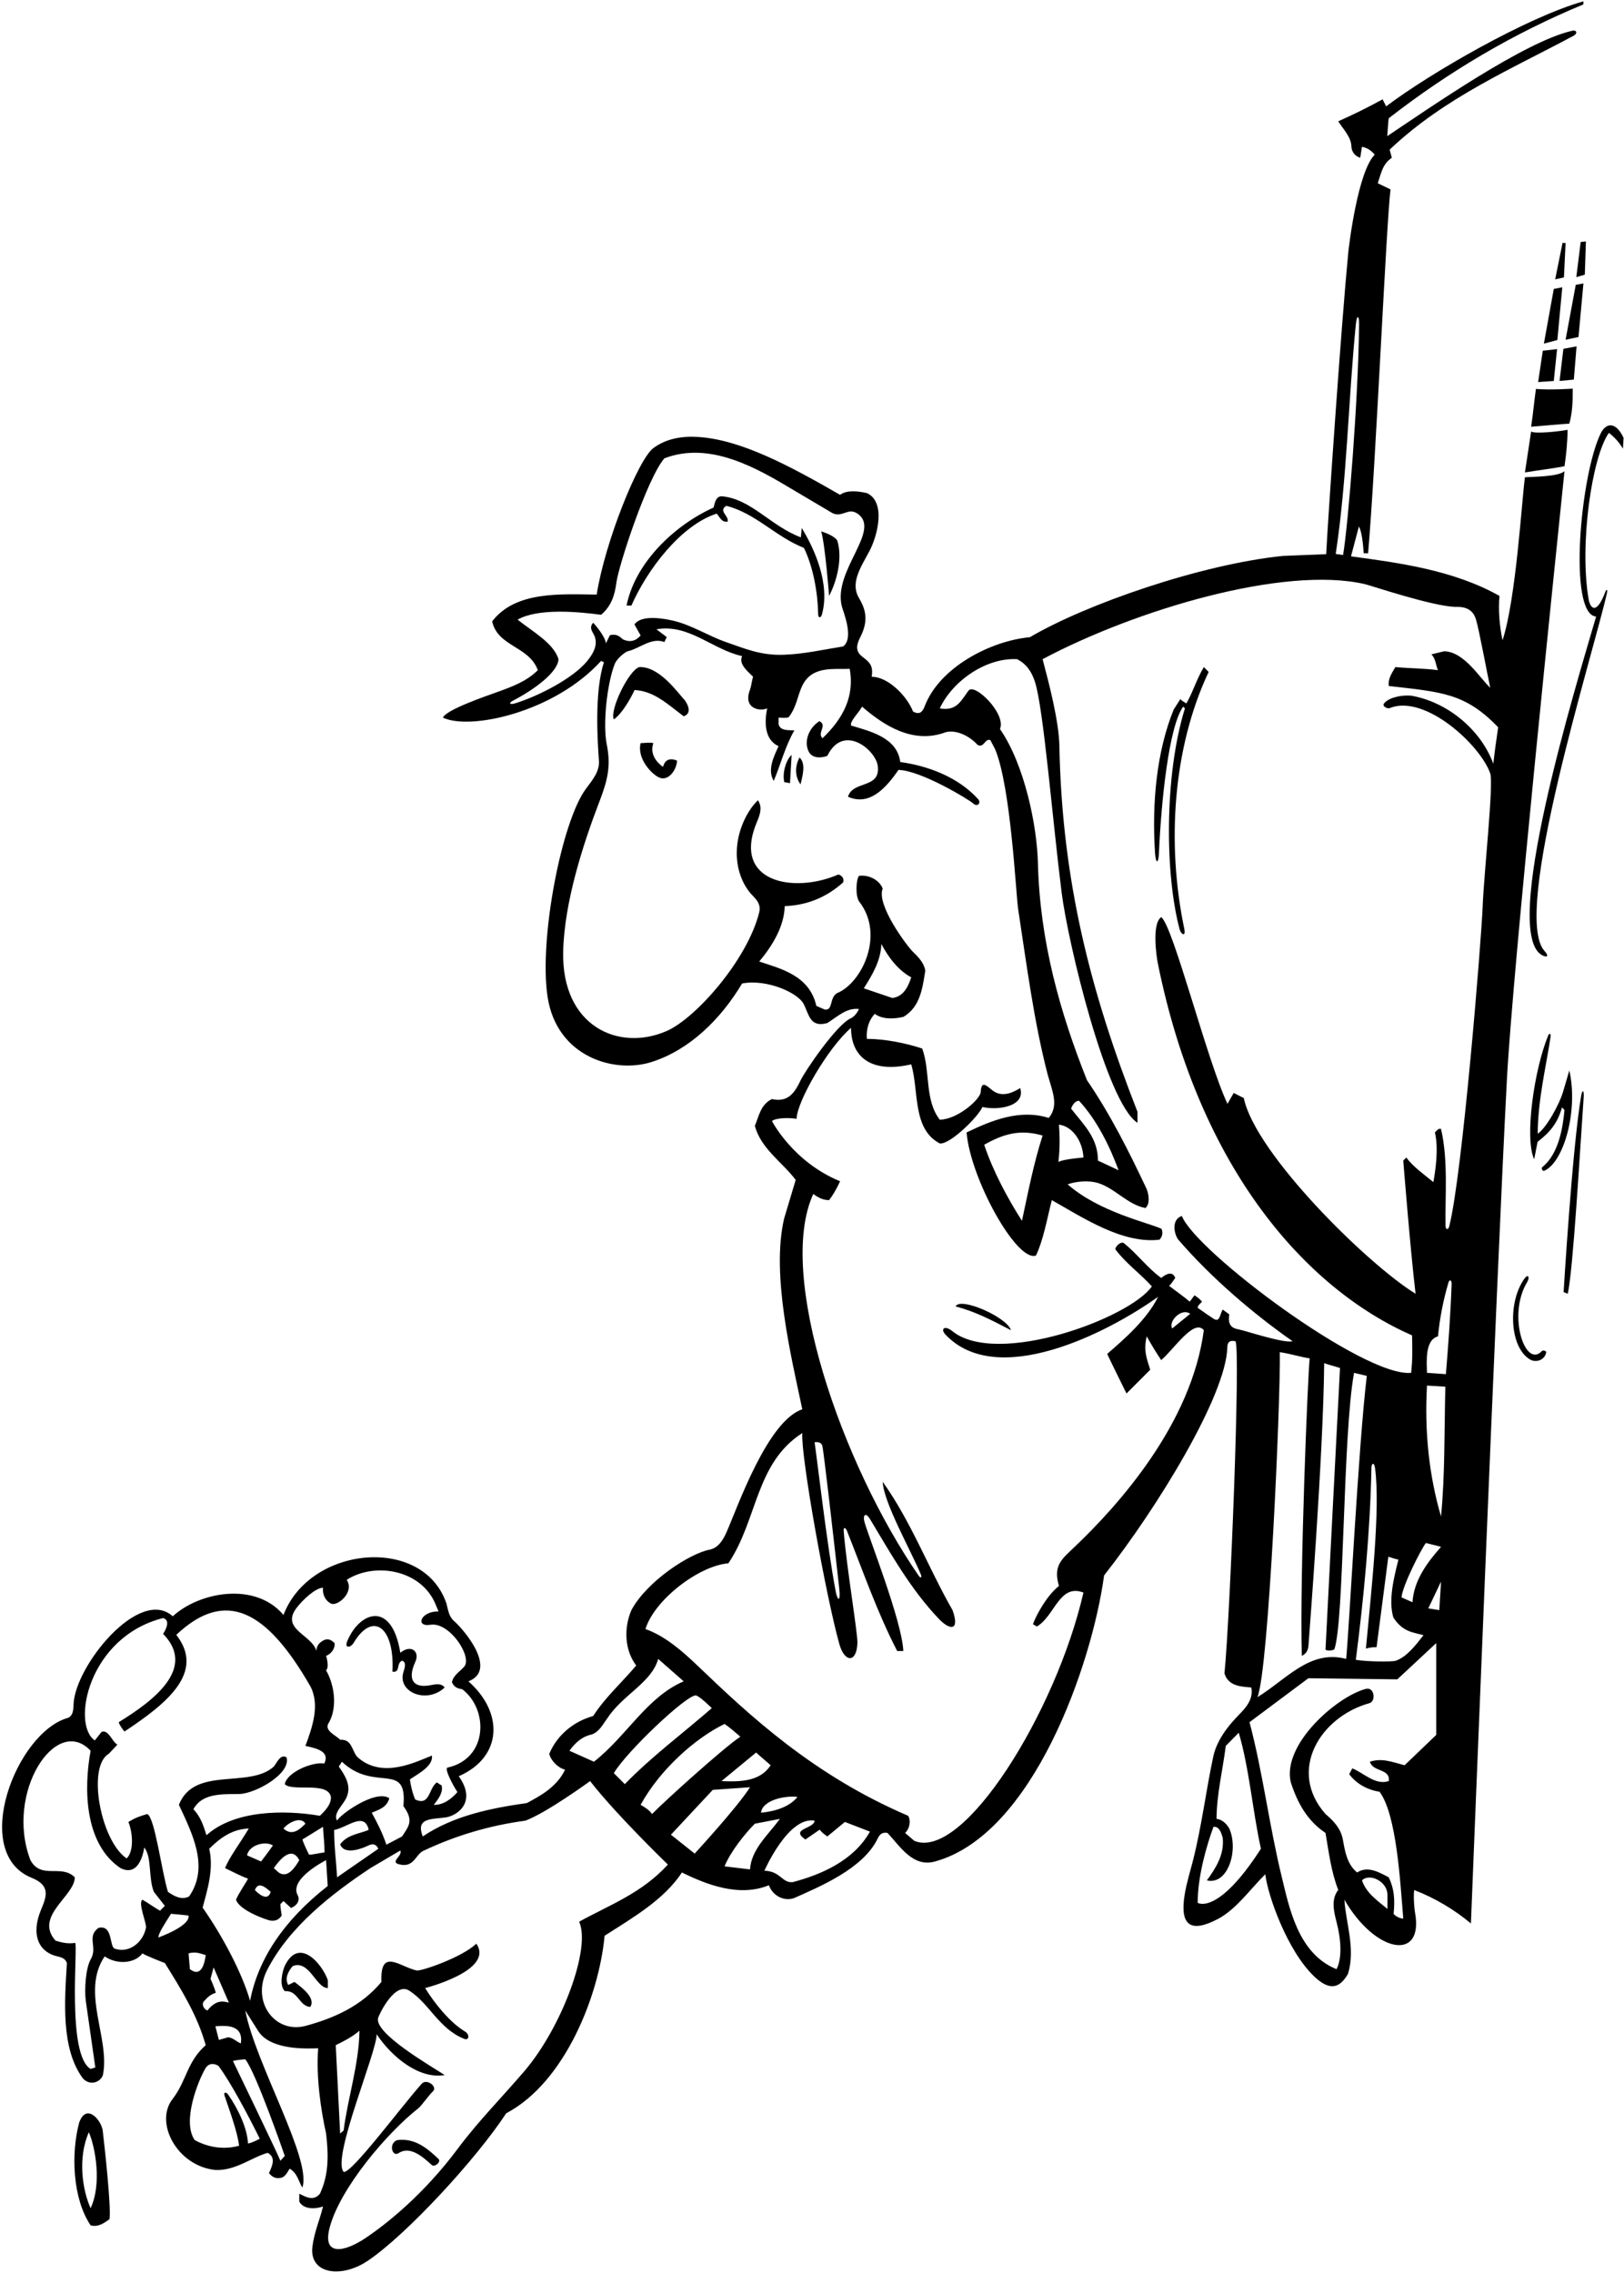 <?xml version="1.0" encoding="UTF-8"?>
<svg xmlns="http://www.w3.org/2000/svg" xmlns:xlink="http://www.w3.org/1999/xlink" width="451pt" height="631pt" viewBox="0 0 451 631" version="1.1">
<g id="surface1">
<path style=" stroke:none;fill-rule:nonzero;fill:rgb(0%,0%,0%);fill-opacity:1;" d="M 423.492 132.496 C 422.641 138.383 421.055 166.168 417.27 177.758 C 416.418 173.734 416.051 169.34 416.418 165.438 C 403.605 158.238 388.48 156.258 375.184 154.457 L 377.379 146.16 C 378.172 147.504 378.535 150.949 378.719 153.602 L 379.938 153.602 C 382.137 127.801 384.941 62.59 386.16 52.586 L 382.621 50.879 C 383.602 47.949 383.965 45.512 386.527 43.805 L 385.918 41.547 C 401.227 27.043 419.469 19.328 437.055 9.895 C 438.109 9.328 437.953 8.238 436.578 8.551 C 423.32 11.547 396.68 30.188 385.246 37.797 C 385.43 35.934 385.492 33.707 385.672 32.824 C 402.633 19.648 420.566 9.156 439.719 1.227 L 439.719 0.371 C 424.043 4.801 397.234 20.25 384.941 29.527 L 383.965 27.578 C 380.184 29.652 376.035 31.727 371.645 33.676 C 372.816 35.598 375.184 37.965 375.285 40.508 C 375.367 42.52 376.578 43.414 377.742 43.805 L 378.23 40.754 C 379.574 40.996 380.793 41.73 381.77 42.949 C 377.16 47.559 374.676 67.547 374.41 70.297 C 372.539 89.555 368.898 142.316 368.289 153.848 L 356.27 154.336 C 333.375 156.684 301.617 167.734 286 176.906 C 275.258 177.883 260.91 185.188 256.781 196.109 C 256.25 197.508 255.445 198.605 253.547 197.523 C 251.961 193.375 246.715 187.887 242.078 187.887 C 242.566 184.734 241.465 183.84 239.484 182.32 C 237.359 180.688 237.918 178.848 238.945 176.816 C 241.227 172.305 240.453 169.242 238.531 165.988 C 236.035 161.77 239.145 157.352 241.453 152.988 C 243.707 148.734 246.105 139.344 240.738 136.891 C 238.539 136.402 235.246 135.914 233.297 137.379 C 219.387 129.375 205.672 121.969 193.672 121.301 C 189.277 121.055 185.031 121.762 181.445 124.402 C 177.258 127.484 167.98 150.531 165.707 165.07 C 155.461 164.949 143.137 164.094 136.672 172.512 C 138.258 179.59 146.918 179.344 149.359 186.055 C 146.262 189.152 142.27 190.621 138.234 192.078 C 135.125 193.203 123.859 197.035 123.008 199.23 C 130.512 202.828 153.922 197.797 166.926 183.492 L 167.719 183.859 C 164.984 192.172 165.984 206.445 166.332 211.223 C 166.547 214.16 164.535 216.547 162.715 218.992 C 155.969 228.055 149.617 260.805 152.07 276.766 C 154.633 293.422 170.578 298.152 180.98 294.828 C 191.543 291.457 200.195 282.898 206.09 273.039 C 212.938 271.738 221.504 275.582 223.152 278.672 C 224.656 281.484 224.852 285.41 229.758 284.02 C 232.809 282.07 235.125 279.75 238.539 280.117 C 237.746 282.008 236.344 282.68 236.344 282.68 C 232.441 284.266 223.562 297.34 222.348 299.902 C 220.738 303.281 218.914 306.152 214.387 305.129 C 211.215 306.59 210.727 310.008 209.629 312.57 C 211.336 318.914 217.191 322.574 220.973 327.574 L 217.77 338.25 C 214.109 353.742 219.723 376.617 222.805 391.258 C 213.125 394.484 204.82 418.445 201.805 425.281 C 200.746 427.684 199.422 429.773 196.98 430.246 C 191.668 431.273 179.77 438.816 175.344 447.012 C 173.148 452.137 173.516 458.238 176.688 462.387 C 172.66 467.145 167.902 471.414 164.73 476.414 C 159.363 477.879 154.727 481.66 152.531 486.906 C 153.02 488.859 154.973 490.812 156.922 491.301 C 154.605 496.301 149.422 498.895 146.309 500.57 C 136.062 502.035 125.934 504.109 117.395 509.844 C 115.402 504.66 119.715 505.105 123.691 504.57 C 126.965 504.133 132.535 500.32 127.398 493.129 C 139.648 487.754 139.875 475.398 130.082 466.777 C 138.215 463.648 129.145 452.719 126.02 449.969 C 124.652 448.766 124.426 446.883 123.984 445.184 C 117.559 426.184 86.082 429.086 78.723 448.355 C 70.906 439.039 55.363 441.945 47.977 448.723 C 38.719 440.391 20.773 462.562 20.422 473.223 C 20.371 474.754 20.297 476.227 18.941 476.902 C 4.52 480.836 -8.383 514.406 8.797 521.328 C 14.203 523.504 12.871 526.641 11.383 530.227 C 8.527 537.109 10.715 542.004 16.055 543.168 C 17.199 543.418 18.188 543.82 18.574 544.98 C 17.965 555.348 16.867 568.648 22.969 576.945 C 24.891 579.168 27.848 578.164 28.578 576.09 C 30.652 565.965 22.355 553.031 29.066 543.148 C 32.758 545.621 37.605 544.98 39.559 542.297 C 40.168 542.785 44.438 544.492 45.781 544.98 C 50.418 552.453 54.809 559.496 57.129 567.793 C 51.883 572.43 51.883 577.555 47.977 582.676 C 42.773 589.184 49.113 601.344 59.812 602.441 C 65.422 602.684 69.938 598.902 74.328 597.684 C 76.648 598.902 75.672 601.223 74.695 603.297 C 75.551 604.395 76.527 604.883 77.867 604.637 C 79.027 604.547 79.699 603.297 80.43 602.074 C 82.625 603.297 82.992 605.855 83.969 607.32 C 86.68 599.543 71.035 573.16 68.105 558.156 L 71.645 563.77 C 75.074 569.332 85.527 568.734 88.359 568.648 C 87.75 576.578 89.09 585.727 90.555 592.316 C 91.285 598.539 91.285 603.785 88.848 609.031 C 87.016 611.227 84.883 609.883 83.113 609.031 L 83.113 611.227 C 84.457 613.664 88.113 613.176 89.703 612.566 C 88.934 615.93 87.258 619.668 86.758 623.73 C 85.824 631.301 94.707 632.629 102.105 627.668 C 112.801 620.496 132.242 599.441 140.574 586.703 C 156.848 578.141 166.355 554.07 167.902 537.414 C 175.711 532.414 184.434 527.383 189.375 519.848 C 196.086 523.141 205.234 526.801 213.531 523.387 C 214.629 526.438 217.922 527.961 220.605 526.922 C 227.484 523.84 239.719 518.82 243.73 510.438 C 244.238 509.379 244.891 508.574 246.473 508.867 C 250.008 512.648 253.547 518.504 259.648 516.797 C 286.926 509.34 303.289 461.914 306.617 437.375 C 321.469 418.492 340.469 387.465 340.84 374.09 C 340.871 372.891 341.215 371.984 343.094 372.348 C 344.559 374.422 341.633 448.477 340.047 464.582 C 341.145 468.242 344.895 468.242 347.488 468.484 C 348.023 471.035 346.77 473.199 344.926 475.16 C 343.203 477 338.367 481.539 336.996 487.395 C 334.883 497.148 333.766 506.898 331.254 516.719 C 330.539 519.508 329.504 522.836 328.996 525.965 C 327.617 534.484 330.531 536.785 338.207 532.766 C 343.312 530.09 347.27 524.375 351.391 520.336 C 352.012 526.07 357.445 541.52 364.941 548.691 C 369.379 552.934 372.09 551.863 374.328 548.031 C 376.523 541.074 373.719 533.754 373.352 527.41 C 381.953 542.297 395.438 544.645 392.973 531.016 C 392.684 529.426 392.504 525.945 392.75 524.727 C 398.484 526.922 403.973 530.219 408.488 534 C 408.488 534 415.727 351.207 418.492 299.516 C 420.148 268.574 432.035 154.578 434.473 130.789 C 433.008 132.375 425.078 132.375 423.492 132.496 Z M 376.539 89.965 C 376.793 87.461 377.469 87.285 377.434 90.133 C 377.203 110.891 374.434 145.508 372.984 154.09 L 370.941 153.785 C 374.105 132.945 374.414 111.176 376.539 89.965 Z M 164.73 172.879 C 163.746 173.977 164.188 174.922 164.727 175.82 C 166.367 178.547 164.965 181.18 163.078 183.508 C 159.227 188.258 149.66 193.215 143.105 195.25 C 141.457 195.762 141.199 195.172 142.473 194.512 C 148.25 191.52 154.969 186.629 155.094 183.004 C 153.75 178.492 147.652 175.195 143.746 172.023 C 149.359 168.852 160.188 169.77 166.926 170.684 C 169.855 168.215 170.75 165.055 171.188 161.688 C 171.789 157.059 179.707 132.832 184.496 127.25 C 197.184 122.371 210.27 129.996 220.332 136.035 L 231.254 142.5 C 234.059 143.723 235.492 140.793 238.176 142.621 C 244.82 147.238 231.242 158.441 233.793 168.363 C 234.156 169.781 237.262 177.18 234.148 179.469 C 228.695 180.332 223.117 181.629 217.457 181.785 C 211.184 181.957 206.988 180.121 201.566 178.238 C 196.766 176.57 192.059 173.512 186.969 172.324 C 184.477 171.738 178.078 170.547 176.199 173.367 L 177.906 176.418 C 176.566 178.004 174.855 178.43 172.906 177.453 C 171.809 176.355 170.832 175.988 169.367 176.355 L 168.27 178.613 C 168.023 176.418 164.73 172.879 164.73 172.879 Z M 164.336 481.539 C 166.531 480.688 167.324 478.824 168.758 476.902 C 173.027 470.438 180.957 467.145 182.785 460.555 L 189.863 466.777 C 179.613 471.172 174.094 481.906 164.945 489.102 L 158.145 486.055 C 159.852 483.613 161.926 481.996 164.336 481.539 Z M 200.355 494.473 L 209.992 486.539 C 211.273 487.762 212.676 488.859 214.02 490.078 C 211.09 494.594 205.602 494.715 200.355 494.473 Z M 221.461 498.863 C 219.234 501.699 215.117 502.891 211.336 503.254 C 211.699 499.84 217.77 498.438 221.461 498.863 Z M 181.078 503.621 C 180.348 502.523 179.188 501.82 177.906 501.059 C 183.273 491.301 193.004 482.605 201.211 478.609 C 202.734 479.617 204.137 480.93 205.602 482.148 C 200.844 485.32 184.371 500.203 181.078 503.621 Z M 173.516 495.324 L 170.465 492.273 C 173.883 486.422 190.43 470.703 193.199 470.691 C 194.125 470.688 197.672 474.219 197.672 474.219 C 189.863 481.051 180.957 487.641 173.516 495.324 Z M 82.258 446.523 C 84.09 444.086 87.656 440.82 89.703 440.789 C 89.488 442.742 90.434 444.449 91.898 445.184 C 93.617 446.094 98.551 442.117 96.289 438.594 C 104.098 433.594 116.848 435.789 120.871 445.184 L 121.785 447.379 C 116.848 447.258 115.195 451.77 119.531 451.074 C 124.859 450.219 131.281 460.016 128.91 462.715 C 127.758 464.027 125.855 465.109 125.508 467.051 C 126.277 468.746 127.523 468.785 128.375 468.973 C 135.695 474.559 135.586 488.203 124.293 490.73 C 123.328 490.855 125.57 495.324 127.031 497.52 C 125.445 499.352 123.129 501.18 120.445 501.059 C 121.785 499.473 123.129 497.52 122.641 495.691 L 121.301 494.836 C 118.98 496.547 119.438 501.516 115.289 499.566 C 114.559 497.855 113.98 495.445 113.855 493.984 C 116.176 492.398 120.324 490.324 119.957 487.395 C 115.68 489.039 106.547 493.82 99.707 488.188 C 97.633 486.723 98.117 482.758 94.461 483.004 C 93.238 481.66 89.703 480.441 91.41 478.121 C 93.727 473.852 92.871 467.754 90.555 463.727 C 91.562 462.754 90.555 459.703 90.555 459.703 C 91.715 459.305 93.055 457.934 92.934 456.223 C 91.836 455.004 90.676 454.699 89.215 455.797 C 88.359 456.406 87.871 457.262 87.871 458.359 C 86.652 453.844 77.988 452.383 82.258 446.523 Z M 102.098 512.449 C 103.242 511.887 104.281 511.672 105.074 513.258 L 93.605 521.188 C 93.371 516.555 92.793 512.926 92.793 508.043 C 96.332 507.434 101.23 502.77 102.391 508.012 C 99.949 509.109 96.531 509.234 94.461 512.039 C 95.68 515.383 101.363 512.816 102.098 512.449 Z M 103.242 503.254 C 105.348 502.371 107.391 501.789 108.121 499.23 C 104.219 496.668 94.336 503.863 93.605 505.453 C 92.387 503.379 95.434 501.059 96.289 498.863 C 97.633 495.691 95.801 492.887 94.094 490.445 L 94.949 489.102 C 104.129 497.766 113.219 488.738 112.027 501.426 C 115.016 505.512 113.492 506.977 111.66 509.844 L 107.301 512.133 C 106.262 508.961 104.828 506.184 103.242 503.254 Z M 45.293 449.211 C 47.855 449.941 45.293 453.602 45.293 453.602 C 54.57 463.086 42.848 472.047 32.973 478.121 C 33.184 478.977 34.07 480.105 34.559 480.715 C 46.387 472.898 57.07 464.258 48.953 453.875 C 62.723 440.871 74.141 447.168 86.164 468.117 C 88.969 473.363 86.652 479.711 84.82 484.711 C 88.086 485.414 91.652 486.266 90.066 489.59 C 86.781 489.043 79.691 492.012 79.086 495.324 C 81.16 497.52 91.043 494.473 91.898 498.863 C 92.02 501.059 90.066 502.891 88.848 504.109 C 78.844 502.402 65.027 502.555 57.34 509.508 C 56.516 506.914 55.785 504.477 53.711 502.277 C 56.086 497.938 61.254 498.086 66.34 498.062 C 70.848 498.047 80.914 492.398 79.574 487.883 C 77.867 486.906 77.012 489.227 76.035 490.445 C 69.207 496.668 53.957 490.203 49.684 501.059 C 53.223 508.746 58.258 518.199 52.523 526.496 C 50.449 527.594 48.344 526.438 46.637 525.215 C 44.926 519.727 42.977 504.477 40.902 503.621 C 38.707 504.23 37.484 504.719 35.656 505.816 C 36.875 508.746 37.242 513.992 35.168 515.941 C 27.945 511.086 24.07 490.395 30.227 486.879 L 32.605 484.344 C 31.141 483.613 30.164 480.074 28.215 480.809 L 26.324 483.188 C 19.766 478.746 24.523 454.465 45.293 449.211 Z M 78.723 507.648 C 79.941 506.062 83.559 504.109 84.82 506.305 C 83.512 507.586 81.254 509.996 78.723 507.648 Z M 83.113 516.43 C 82.105 518.109 80.004 521.676 77.379 519.848 L 76.035 518.629 C 77.5 516.555 80.918 512.16 83.113 516.43 Z M 89.703 507.16 C 89.824 509.781 90.129 511.734 90.129 514.297 C 89.152 514.328 87.047 514.906 85.828 514.906 C 85.094 513.441 84.426 512.039 83.969 510.695 Z M 72.5 516.797 L 68.594 515.09 C 69.207 512.16 73.719 511.004 75.793 512.344 C 74.777 513.82 72.5 516.797 72.5 516.797 Z M 75.184 525.215 C 74.328 528.145 71.586 525.582 70.789 524.727 C 71.766 522.043 73.965 524.238 75.184 525.215 Z M 40.535 535.219 C 39.68 539.398 35.715 542.418 31.75 540.953 C 30.352 540.035 31.309 534.309 27.359 535.219 C 23.941 537.66 27.238 540.617 25.164 544.004 C 23.762 546.535 23.426 552.453 23.82 555.473 L 26.473 573.984 L 25.164 574.383 C 18.453 570.477 21.715 540.008 20.863 539.398 C 19.031 539.641 17.723 539.488 15.402 538.758 C 9.426 531.957 20.77 526.406 20.77 521.188 C 16.988 517.406 11.5 521.922 8.449 516.43 C 1.297 497.711 15.598 475.805 25.164 486.055 C 23.211 496.668 23.457 511.918 33.461 518.629 C 39.102 521.449 40.047 512.895 40.047 512.895 C 42.242 515.578 41.145 521.312 42.73 525.215 L 45.781 529.121 L 44.438 530.461 C 43.004 529.668 41.266 528.387 39.559 527.41 C 38.219 528.266 40.777 533.906 40.535 535.219 Z M 43.953 537.902 C 44.133 536.531 45.508 534.457 47.488 531.316 C 49.199 531.438 50.965 531.652 52.367 531.805 C 52.887 534.762 43.953 537.902 43.953 537.902 Z M 52.734 546.688 L 52.367 542.297 C 54.199 541.809 55.297 542.203 57.129 542.785 C 56.824 545.102 55.906 549.129 52.734 546.688 Z M 56.762 555.473 C 57.738 554.375 58.559 553.672 59.934 553.246 C 59.566 551.781 58.469 549.371 58.469 549.371 L 59.324 546.199 L 63.562 555.988 C 61.945 555.531 59.965 555.168 57.613 558.156 C 56.641 557.91 55.785 556.324 56.762 555.473 Z M 66.887 567.305 C 65.668 566.816 64.691 565.719 63.348 565.598 L 60.785 566.328 L 59.812 562.547 C 63.105 562.273 67.617 562.18 66.887 567.305 Z M 68.871 595.09 C 68.672 590.816 66.102 585.426 63.375 581.531 C 62.758 580.648 62.035 580.828 62.359 581.797 C 63.785 586.066 65.902 591.723 66.398 595.703 C 62.496 596.797 58.102 596.34 54.078 594.145 C 50.418 588.898 55.191 577.492 56.832 574.617 C 57.566 573.066 58.91 572.516 60.664 573.527 C 64.051 578.043 69.082 587.559 72.133 593.75 C 71.438 594.105 70.246 594.828 68.871 595.09 Z M 79.086 598.539 L 77.867 599.879 C 77.195 598.082 64.691 572.184 64.691 572.184 C 65.789 571.879 66.887 571.82 68.105 571.699 C 71.035 575.234 79.086 598.539 79.086 598.539 Z M 69.449 555.473 C 67.254 547.785 61.762 537.414 56.273 529.605 C 57.492 524.973 59.445 518.992 58.102 513.258 C 61.277 510.086 64.691 507.77 69.082 507.648 C 66.367 512.191 63.715 515.578 62.496 518.629 C 64.539 519.605 67.008 520.914 68.871 521.555 C 68.746 522.043 66.215 525.672 65.547 527.41 C 66.52 530.461 74.242 533.074 75.047 533.188 C 76.219 533.352 77.293 533.18 78.234 531.805 C 78.109 530.828 77.836 529.484 77.867 528.633 L 78.723 527.777 L 80.824 529.699 C 82.898 528.844 83.297 527.23 82.625 526.07 C 80.309 521.555 90.555 516.43 90.555 516.43 L 91.012 523.598 C 78.691 533.238 71.645 544.004 69.449 555.473 Z M 160.828 533.512 C 164.195 540.797 156.031 562.816 145.664 574.953 C 139.539 582.117 132.719 589.016 127.23 596.395 C 117.574 609.371 107.309 617.379 101.887 621.086 C 95.387 625.531 89.473 626.309 91.543 618.445 C 94.426 607.516 107.422 592.188 116.219 585.273 C 117.059 584.613 119.191 581.535 120.234 580.602 C 121.605 579.375 118.535 576.906 117.086 578.527 C 111.469 584.812 97.527 603.598 95.434 602.969 C 92.02 599.188 104.828 569.258 104.586 564.742 C 108.734 570.965 116.297 577.309 123.496 576.09 C 119.5 573.465 104.051 564.609 104.984 560.305 C 105.16 559.5 109.711 549.738 113.855 552.789 C 119.227 556.324 121.91 563.156 128.742 565.965 C 130.328 566.727 130.484 564.812 129.203 564.047 C 124.852 561.445 120.566 556.008 118.066 551.934 C 118.066 551.934 137.391 547.047 132.277 539.609 C 128.375 543.395 116.922 547.324 115.707 547.055 C 110.961 546.004 105.539 540.602 105.926 550.227 C 100.387 556.914 92.785 560.293 84.891 562.426 C 76.441 564.711 69.668 555.816 74.164 546.973 C 80.262 534.984 92.078 525.789 102.879 518.629 L 111.172 513.746 C 111.906 515.336 107.879 517.039 111.172 517.652 C 115.078 518.504 115.504 514.57 117.762 513.746 C 126.547 509.598 135.938 506.793 145.941 505.453 C 152.043 503.133 163.879 494.473 163.879 494.473 C 170.984 503.652 185.473 517.652 185.473 517.652 C 178.273 525.582 169.246 528.875 160.828 533.512 Z M 93.238 567.793 C 95.008 566.91 97.754 565.598 99.828 563.77 C 99.707 573.039 96.531 582.676 95.434 591.461 L 94.461 592.316 Z M 186.324 509.355 L 197.945 496.91 L 208.285 496.18 C 204.84 501.672 192.914 514.602 192.914 514.602 Z M 201.211 518.141 C 202.797 514.234 206.699 509.234 209.629 506.305 L 216.582 504.965 C 213.285 509.477 208.652 513.383 208.285 518.992 Z M 220.117 522.531 C 217.16 522.805 216.797 519.48 212.281 519.359 C 212.281 519.359 218.895 504.191 226.219 505.453 C 226.098 507.77 219.266 507.648 223.656 510.695 L 227.652 507.953 C 228.141 508.684 228.902 509.234 229.758 509.844 L 234.637 505.816 L 241.59 508.504 C 237.078 516.555 228.051 520.457 220.117 522.531 Z M 332.605 528.266 C 332.605 520.703 335.227 511.949 336.996 507.16 C 338.703 507.035 339.191 508.988 339.559 510.211 C 340.047 514.969 337.605 518.629 335.164 522.043 C 340.961 523.434 344.051 513.699 341.387 507.648 C 340.656 506.305 339.312 505.086 337.848 504.965 C 337.848 498.375 339.559 491.422 340.41 484.711 L 344.012 481.051 C 346.938 490.934 347.855 502.77 350.172 513.258 C 338.148 531.918 332.605 528.266 332.605 528.266 Z M 385.309 529.973 C 382.379 527.535 379.453 525.582 378.23 522.043 C 380.305 519.938 385.309 522.285 385.309 526.07 Z M 398.852 481.66 L 390.066 490.078 C 386.496 489.133 383.723 488.004 380.426 489.102 C 381.281 492.031 386.16 490.934 385.672 494.473 C 381.891 495.691 378.84 492.273 375.547 490.934 L 374.691 492.551 C 376.645 495.234 379.816 496.941 383.109 497.43 C 387.84 503.742 388.844 522.285 389.699 532.656 C 389.059 532.656 387.625 532.168 387.016 531.316 C 387.441 527.258 387.137 524.238 385.672 521.188 C 383.109 519.848 379.816 517.895 376.891 519.848 C 374.059 517.547 373.508 513.934 372.922 510.691 C 372.301 507.227 369.652 504.949 368.105 503.621 C 357.453 491.551 366.637 476.652 380.277 472.848 C 382.203 472.309 381.695 468.254 379.309 468.875 C 371.27 470.977 355.949 484.316 358.469 494.836 C 360.297 500.449 362.98 505.453 368.105 508.867 C 369.082 514.602 369.691 519.664 371.645 524.695 C 369.637 527.242 370.363 530.488 371.172 533.605 C 373.602 543.027 371.156 546.688 371.156 546.688 C 360.43 542.355 358.027 529.539 355.926 520.949 C 352.488 506.898 350.707 492.102 347 478.121 L 363.348 465.922 L 388.051 466.227 L 398.852 456.164 Z M 355.418 375.398 C 358.559 375.855 361.336 376.801 363.715 377.105 C 363.227 380.891 360.906 436.766 361.52 459.703 C 362.879 459.074 363.297 458.02 363.379 456.742 C 363.484 455.039 367.496 404.312 367.738 378.449 C 369.082 378.938 370.668 379.305 372.133 379.789 C 370.789 405.289 369.449 432.008 368.105 457.992 C 368.715 458.359 369.691 458.297 370.547 457.934 C 373.352 450.246 372.863 398.336 376.035 381.133 L 379.574 381.988 C 377.254 401.109 374.691 452.258 373.84 460.555 C 363.715 457.871 357.246 466.289 349.195 471.172 C 352.336 463.758 355.66 388.574 355.418 375.398 Z M 382.289 457.293 L 385.551 432.191 C 386.07 432.312 387.504 432.859 388.355 432.984 C 387.137 437.863 385.492 444.207 386.953 449.086 C 389.641 453.113 392.293 453.113 395.312 453.969 C 393.207 456.684 390.715 459.961 387.645 461.055 C 386.617 461.418 379.328 461.316 376.523 460.801 C 378.68 444.133 380.516 425.25 380.863 407.484 C 380.891 406.137 381.625 405.91 381.848 407.516 C 383.395 418.773 380.824 441.676 379.328 457.688 C 380.457 457.352 381.434 457.293 382.289 457.293 Z M 399.703 447.012 L 396.652 446.523 L 400.191 439.082 Z M 392.262 444.816 L 389.211 443.477 C 389.453 440.305 394.617 430.137 395.977 428.375 C 397.406 428.691 400.191 429.445 400.191 429.445 C 396.41 433.715 392.629 438.719 392.262 444.816 Z M 400.191 421.027 C 396.898 409.805 395.555 397.602 396.289 384.672 L 401.383 384.977 C 401.074 398.09 401.289 409.438 400.191 421.027 Z M 401.535 381.5 L 396.289 381.133 C 396.195 377.93 395.707 371.984 399.34 371.008 C 399.836 365.918 400.824 360.91 402.234 356.121 C 402.551 355.051 403.176 355.352 403.129 356.559 C 402.816 365.176 402.176 373.902 401.535 381.5 Z M 414.711 212.039 C 411.172 202.402 401.777 194.84 391.895 193.133 C 388.969 192.887 385.52 193.742 384.332 195.328 C 383.754 196.121 385.492 197.004 386.191 196.484 C 395.883 192.891 410.992 206.699 413.844 214.684 C 414.836 217.469 412.121 242.242 411.758 251.484 C 411.367 261.418 406.09 326.215 402.484 340.395 C 402.152 341.707 401.457 341.266 401.441 340.391 C 401.281 332.254 402.23 322.289 400.191 313.422 C 399.461 313.18 398.973 313.91 398.484 314.398 C 399.582 318.914 398.605 325.164 398.059 328.184 C 395.555 326.109 392.383 323.914 390.555 321.352 L 389.699 322.207 C 389.699 322.207 391.652 346.852 393.117 359.172 C 379.887 351.09 348.641 320.34 345.414 304.852 L 342.605 303.418 C 341.996 304.578 341.145 305.922 340.898 306.469 C 335.289 294.758 325.77 256.938 322.477 254.617 C 319.793 256.449 321.199 265.762 321.527 267.387 C 333.195 325.062 363.117 357.992 392.141 370.734 C 392.23 375.43 392.293 377.105 391.895 381.133 C 378.758 382.43 331.977 347.363 328.211 337.578 C 325.039 338.676 326.23 342.977 327.234 344.168 C 336.262 354.66 348.098 364.785 358.953 372.348 C 356.758 373.082 345.711 369.379 344.062 369.094 C 342.223 368.777 340.871 367.992 341.387 364.906 L 339.559 363.566 C 338.613 365.152 338.824 367.59 336.508 365.762 C 335.164 364.906 333.824 363.93 332.605 363.078 C 332.605 362.344 333.457 361.855 333.824 361.367 C 333.215 360.637 332.422 360.059 331.719 359.602 L 330.406 361.367 C 328.211 359.539 326.871 358.684 324.672 356.977 C 325.617 356.121 325.895 355.328 326.383 354.781 C 325.527 352.586 323.574 353.926 322.477 354.781 C 318.773 352.148 315.691 347.961 312.113 345.137 C 311.215 344.426 309.449 346.449 309.785 346.898 C 312.613 350.68 316.723 353.641 319.887 357.129 C 313.789 365.961 276.867 379.613 264.426 369.527 C 262.289 367.812 261.109 368.965 262.547 370.488 C 276.762 385.613 307.172 370.328 321.621 360.027 C 318.453 366.371 312.32 371.68 307.473 375.887 C 308.387 377.871 312.84 386.867 312.84 386.867 L 319.426 380.277 C 318.574 377.383 317.477 375.156 318.453 371.008 C 320.039 373.812 321.137 375.613 322.477 377.594 C 326.016 374.605 331.598 365.945 334.312 369.301 C 330.879 395.297 310.66 417.82 298.371 429.516 C 294.898 432.82 292.402 434.594 294.082 440.305 C 290.789 442.863 287.801 448.293 286.855 450.918 L 287.953 451.559 C 292.953 448.629 294.172 439.57 300.883 442.133 C 293.262 475.387 267.512 516.73 253.914 511.062 L 251.352 508.867 C 252.57 507.77 253.059 505.574 252.203 504.109 C 225.836 492.832 208.141 476.234 193.906 462.609 C 189.383 458.281 184.746 454.242 179.25 452.258 C 181.77 444.074 194.188 434.645 202.277 434.02 C 210.449 421.82 209.75 406.266 222.805 397.848 C 222.363 404.352 229.391 443.215 233.09 456.418 C 234.566 461.684 237.926 461.695 238.113 456.125 C 238.203 453.363 235.027 434.613 234.289 424.879 C 234.219 423.953 234.84 424.07 235.176 424.922 C 239.672 436.223 243.598 447.582 249.156 458.359 L 250.863 458.359 C 250.496 450.062 241.262 426.828 240.066 422.504 C 239.574 420.711 240.332 419.613 241.633 421.777 C 247.289 431.18 252.859 441.191 260.742 449.453 C 263.664 452.52 266.672 453.02 264.527 447.012 C 257.938 435.547 252.938 422.246 245.129 411.391 C 245.422 417.211 252.918 430.371 255.695 437.027 C 256.121 438.043 255.648 438.207 255.164 437.508 C 233.75 406.512 215.543 353.82 225.855 331.48 C 227.195 332.453 228.539 333.188 230.246 333.188 C 231.254 331.875 232.32 330.137 233.297 327.941 C 220.164 322.57 214.387 311.227 214.387 311.227 C 215.117 310.496 218.441 310.16 221.219 310.617 C 221.293 305.84 229.914 290.871 236.344 285.363 C 236.344 293.355 241.836 298.078 253.059 295.488 C 255.254 302.93 253.305 313.422 260.988 317.449 C 263.797 317.816 271.727 310.008 272.824 307.324 C 277.301 308.379 284.895 307.082 283.316 302.078 C 280.949 303.559 278.043 304.688 275.512 302.637 C 273.844 301.285 272.52 299.934 272.352 303.176 C 272.25 305.121 266.078 310.738 260.988 310.859 C 256.719 305.371 258.426 297.441 256.109 291.098 C 251.719 289.633 245.738 288.414 240.738 288.414 C 240.492 285.73 241.316 283.168 242.934 281.461 C 245.008 283.047 248.301 282.922 250.863 282.312 C 255.742 279.508 256.23 273.773 256.965 269.504 C 256.656 267.43 255.133 265.781 253.516 264.227 C 251.898 262.672 243.301 251.203 245.129 246.688 C 244.273 244.434 241.469 242.785 238.539 243.152 C 237.695 244.371 237.516 248.895 238.66 250.379 C 245.789 259.598 239.281 272.988 232.441 275.727 C 230.246 277.066 231.434 280.605 229.023 280.27 L 226.707 279.262 C 224.785 270.691 216.582 268.895 210.848 266.941 C 214.629 262.426 217.801 257.059 217.922 251.57 C 224.145 251.324 229.512 249.129 234.148 244.98 C 234.516 243.883 233.781 243.027 232.809 242.785 C 220.535 248.156 203.039 245.043 210.238 228.117 C 211.117 226.055 211.742 224.004 210.48 222.168 C 209.172 223.449 208.086 224.961 207.223 226.609 C 202.727 235.211 204.469 244.023 209.09 248.723 C 210.34 249.992 211.332 251.293 210.848 253.277 C 207.531 266.539 193.199 282.688 185.188 286.215 C 171.859 292.074 155.902 284.965 156.402 264.129 C 156.727 250.391 161.926 234.332 166.551 222.301 C 168.816 216.398 169.688 212.508 168.477 206.527 C 167.387 201.129 168.555 189.684 170.77 184.211 C 171.234 183.059 173.402 181.016 174.461 180.77 C 177.633 180.031 180.926 176.875 184.496 178.246 L 185.164 176.875 L 182.301 174.711 C 191.328 173.121 197.793 180.32 206.09 182.152 C 205.113 184.348 207.43 186.176 209.141 187.887 C 208.832 188.73 208.617 190.609 208.301 191.422 C 206.254 196.664 210.918 197.594 213.043 196.668 C 212.312 200.328 212.188 205.332 216.215 207.16 C 214.871 210.09 213.043 213.75 214.871 216.801 C 216.703 212.527 218.047 207.16 220.605 202.77 C 218.656 202.68 216.703 202.891 216.215 201.062 L 216.215 199.23 C 217.008 199.262 218.258 199.383 218.992 199.141 C 221.273 196.324 221.48 192.93 222.91 190.148 C 225.711 184.703 231.844 185.918 235.98 185.688 C 237.32 193.254 234.27 199.352 228.414 204.965 C 226.828 203.379 229.879 201.426 227.562 200.207 C 224.512 202.16 223.289 205.82 224.512 208.504 C 225.488 210.699 228.172 210.453 229.758 209.844 C 234.301 200.539 243.535 208.477 243.789 212.895 C 244.398 218.996 236.832 216.676 235.492 221.191 C 241.715 223.996 246.379 218.262 249.52 213.75 C 255.742 213.871 269.18 222.039 270.188 223.004 C 271.461 224.219 272.559 222.891 271.629 221.855 C 266.066 215.699 257.637 212.598 250.008 211.555 C 249.156 204.723 241.59 203.012 236.344 201.426 C 235.98 200.207 238.418 198.012 239.395 196.18 C 245.617 201.551 253.672 206.672 262.695 203.258 C 265.746 202.523 269.406 204.477 271.48 206.797 C 273.312 207.77 273.434 204.965 275.02 205.453 L 276.359 208.016 C 280.754 218.535 282.121 248.277 282.75 252.391 C 285.113 267.875 287.121 283.496 290.879 298.051 C 292.191 302.93 294.172 306.836 291.246 310.371 C 283.191 307.812 275.262 311.105 268.43 314.398 C 269.473 327.211 282.395 350.551 287.707 348.559 C 289.781 344.168 290.758 338.434 292.098 333.188 C 300.762 338.066 311.742 345.387 321.988 344.168 C 322.723 343.434 323.059 342.367 322.57 341.148 C 318.91 339.441 305.184 336.48 296.492 328.797 C 298.566 328.062 301.98 327.574 304.91 328.43 C 309.668 329.895 313.086 334.406 318.086 335.383 C 319.426 334.285 319.062 331.723 318.453 330.137 C 313.57 319.766 308.445 309.52 301.859 299.883 C 294.32 280.98 288.77 261.195 288.238 239.586 C 287.98 229.184 284.52 212.246 277.703 202.402 C 279.531 198.133 270.504 189.348 268.922 191.789 C 266.602 195.023 265.504 197.402 260.988 196.668 C 264.465 189.137 273.801 182.516 282.461 183.004 C 285.215 184.41 286.562 186.691 287.406 189.273 C 289.781 196.527 292.227 227.098 294.82 247.762 C 296.59 261.832 307.293 306.285 315.891 311.715 L 315.891 308.664 C 302.836 275.359 294.938 244.645 294.203 207.191 C 294.082 200.117 291.246 189.473 289.539 183.004 C 315.328 169.305 356.469 157.016 378.953 162.148 C 380.801 162.57 397.508 168.242 404.094 168.488 C 407.746 168.328 409.223 169.82 409.883 171.941 C 410.746 174.711 413.246 188.25 413.855 190.934 C 410.926 188.25 406.656 180.93 401.047 180.809 L 397.508 181.664 C 398.727 182.883 398.727 184.715 399.34 186.055 C 395.465 185.535 391.406 185.566 387.504 185.199 C 386.527 186.91 385.43 188.371 385.672 190.445 C 400.273 192.141 406.867 192.34 416.051 201.914 C 415.562 205.332 415.074 208.625 414.711 212.039 Z M 330.527 364.754 L 325.527 368.812 C 324.379 366.828 328.148 362.953 330.527 364.754 Z M 226.219 400.41 C 227.547 400.227 228.102 400.66 228.359 401.352 C 228.688 402.234 231.68 428.609 233.074 441.031 C 233.504 444.871 232.586 444.48 232.082 441.832 C 229.668 429.105 226.926 405.055 226.219 400.41 Z M 239.883 274.383 C 242.172 270.785 244.641 266.695 244.762 262.062 C 246.594 265.598 249.398 269.383 253.059 271.332 C 252.266 273.742 250.984 276.699 247.812 277.066 Z M 289.539 315.254 C 286.977 323.305 285.633 330.504 283.805 338.922 C 279.898 332.82 275.871 325.379 273.312 317.816 C 278.648 314.824 283.191 313.422 289.539 315.254 Z M 294.082 312.234 C 297.773 312.66 300.641 316.719 300.883 321.352 C 299.664 321.477 295.027 321.871 293.93 322.605 C 294.234 319.828 294.418 316.961 294.082 312.234 Z M 297.469 307.812 C 297.711 306.836 298.688 305.492 299.664 305.613 C 304.453 310.77 308.082 317.938 310.645 324.891 L 304.91 322.207 C 304.91 315.984 301.129 312.445 297.469 307.812 "/>
<path style=" stroke:none;fill-rule:nonzero;fill:rgb(0%,0%,0%);fill-opacity:1;" d="M 436.762 107.898 C 436.762 107.898 430.449 108.34 426.543 107.977 C 426.055 111.391 425.734 115.066 425.203 118.469 C 430.129 118.07 432.02 117.855 435.816 117.613 C 436.672 114.562 436.789 111.375 436.762 107.898 "/>
<path style=" stroke:none;fill-rule:nonzero;fill:rgb(0%,0%,0%);fill-opacity:1;" d="M 444.602 120.176 C 438.879 131.602 435.379 170.617 443.258 171.172 C 437.867 189.672 416.18 260.074 428.562 265.344 C 429.98 265.945 429.934 265.105 428.961 264.062 C 419.523 253.938 442.652 180.902 446.281 164.566 C 446.48 163.672 446.137 163.477 445.82 164.316 C 443.234 171.148 441.566 168.633 441.18 166.395 C 438.559 151.219 442.074 126.891 446.797 120.176 C 448.258 121.273 449.68 122.812 450.699 124.566 L 450.883 121.578 C 448.871 117.219 446.195 117.156 444.602 120.176 "/>
<path style=" stroke:none;fill-rule:nonzero;fill:rgb(0%,0%,0%);fill-opacity:1;" d="M 423.492 131.156 C 427.93 130.438 431.059 130.086 434.473 129.445 C 434.914 126.551 435.312 122.828 435.328 119.32 C 433.543 119.703 426.422 120.539 425.203 119.809 L 423.492 131.156 "/>
<path style=" stroke:none;fill-rule:nonzero;fill:rgb(0%,0%,0%);fill-opacity:1;" d="M 199.043 142.594 C 199.898 143.57 200.355 145.062 202.062 144.82 C 202.551 143.234 199.379 141.891 201.695 140.426 C 209.871 142.5 215.453 149.059 223.262 152.109 C 225.902 157.605 227.105 164.594 227.219 170.648 C 227.234 171.578 227.969 171.594 228.23 170.68 C 230.629 162.289 226.281 152.527 222.652 146.59 L 222.406 149.18 C 214.02 146.07 208.5 138.383 200.324 137.773 C 198.859 137.895 198.586 139.297 198.16 140.914 C 187.059 145.918 176.32 156.41 174.004 168.121 L 175.344 168.121 C 179.828 157.965 189.16 145.766 199.043 142.594 "/>
<path style=" stroke:none;fill-rule:nonzero;fill:rgb(0%,0%,0%);fill-opacity:1;" d="M 232.504 150.035 C 231.832 148.996 229.879 148.113 228.051 147.504 C 229.148 151.164 230.246 165.438 230.246 165.438 C 232.32 161.531 234.09 155.035 232.504 150.035 "/>
<path style=" stroke:none;fill-rule:nonzero;fill:rgb(0%,0%,0%);fill-opacity:1;" d="M 177.539 185.199 C 174.613 186.055 169.246 197.156 170.465 199.719 C 172.781 198.133 175.133 193.895 176.23 191.574 C 181.477 191.82 185.227 195.328 189.863 198.863 C 191.059 198.453 192.121 197.312 190.23 194.473 C 188.277 192.398 183.152 184.957 177.539 185.199 "/>
<path style=" stroke:none;fill-rule:nonzero;fill:rgb(0%,0%,0%);fill-opacity:1;" d="M 334.312 185.199 C 332.297 188.555 331.141 192.52 329.43 195.328 C 329.309 195.082 327.723 194.383 327.844 194.016 L 325.953 196.973 C 321.207 208.59 319.848 223.008 320.766 236.836 C 320.957 239.707 321.699 240.055 321.844 236.84 C 322.492 222.367 324.586 201.77 328.578 196.18 L 329.066 196.668 C 323.266 215.355 323.535 243.027 327.629 258.129 C 327.926 259.227 329.414 260.406 328.863 257.746 C 323.977 234.258 325.68 207.691 335.652 186.543 L 334.312 185.199 "/>
<path style=" stroke:none;fill-rule:nonzero;fill:rgb(0%,0%,0%);fill-opacity:1;" d="M 184.129 212.895 C 184.129 212.895 180.012 210.332 181.445 206.309 C 180.285 206.031 179.129 206.309 177.906 206.309 C 176.809 210.699 181.199 215.215 183.273 215.945 C 185.715 216.801 187.883 213.75 188.031 211.188 C 187.148 210.762 184.859 210.09 184.129 212.895 "/>
<path style=" stroke:none;fill-rule:nonzero;fill:rgb(0%,0%,0%);fill-opacity:1;" d="M 217.801 217.137 L 219.387 217.438 L 219.844 209.602 C 218.469 210.676 217.156 214.422 217.801 217.137 "/>
<path style=" stroke:none;fill-rule:nonzero;fill:rgb(0%,0%,0%);fill-opacity:1;" d="M 222.316 217.773 C 222.895 215.336 223.871 212.012 222.039 210.305 C 222.039 210.305 219.691 214.086 222.316 217.773 "/>
<path style=" stroke:none;fill-rule:nonzero;fill:rgb(0%,0%,0%);fill-opacity:1;" d="M 435.816 297.195 L 433.984 303.418 C 433.121 306.258 429.637 312.984 427.031 314.766 C 427.086 305.176 429.445 295.738 430.613 287.789 C 430.734 286.965 430.27 286.711 429.945 287.488 C 426.031 296.934 423.32 316.062 426.055 321.84 L 427 316.992 C 430.629 314.215 432.582 311.684 433.773 307.445 L 434.473 308.176 C 434.023 312.836 432.957 320.281 428.324 324.008 C 427.922 324.332 428.379 325.246 428.855 325.039 C 434.336 322.652 438.34 308.168 435.816 297.195 "/>
<path style=" stroke:none;fill-rule:nonzero;fill:rgb(0%,0%,0%);fill-opacity:1;" d="M 439.094 304.266 C 436.637 318.621 434.23 358.715 434.23 358.715 L 435.391 359.172 C 436.898 352.121 438.703 320.445 439.805 304.547 C 439.93 302.777 439.445 302.215 439.094 304.266 "/>
<path style=" stroke:none;fill-rule:nonzero;fill:rgb(0%,0%,0%);fill-opacity:1;" d="M 428.203 375.074 C 423.59 380.105 418.535 365.121 424.105 355.945 C 424.902 354.633 424.395 353.555 423.398 354.914 C 418.676 361.371 419.172 374.012 424.871 377.41 C 426.578 378.426 429 377.574 429.391 375.48 C 429.484 374.98 428.457 374.797 428.203 375.074 "/>
<path style=" stroke:none;fill-rule:nonzero;fill:rgb(0%,0%,0%);fill-opacity:1;" d="M 265.383 362.711 C 270.75 364.055 275.66 366.645 280.754 369.301 C 279.715 365.699 266.57 359.906 265.383 362.711 "/>
<path style=" stroke:none;fill-rule:nonzero;fill:rgb(0%,0%,0%);fill-opacity:1;" d="M 98.191 456.121 C 103.582 447.098 109.66 451.816 108.977 464.094 C 111.297 464.461 109.953 461.773 111.66 461.043 C 112.949 461.445 112.379 463.145 112.051 464.152 C 110.223 469.793 118.535 473.184 123.496 468.484 C 122.551 467.266 121.078 467.559 119.555 467.852 C 114.879 468.75 113.012 466.426 115.348 461.344 C 116.633 458.551 114.211 456.379 111.172 458.848 C 108.793 444.137 99.809 447.453 96.43 455.633 C 95.57 457.719 97.387 457.465 98.191 456.121 "/>
<path style=" stroke:none;fill-rule:nonzero;fill:rgb(0%,0%,0%);fill-opacity:1;" d="M 79.086 545.773 C 78.355 547.48 77.5 551.203 79.086 552.789 C 82.809 552.512 82.992 556.934 86.164 557.18 C 87.75 554.738 83.969 551.871 81.77 550.227 L 80.062 551.078 C 78.965 549.25 80.062 547.297 81.281 545.832 C 85.918 544.004 87.75 551.934 91.043 551.934 L 91.043 549.738 C 89.457 545.223 83.051 537.566 79.086 545.773 "/>
<path style=" stroke:none;fill-rule:nonzero;fill:rgb(0%,0%,0%);fill-opacity:1;" d="M 21.992 589.266 C 19.672 597.926 20.16 610.371 25.164 617.812 C 27.359 618.422 29.188 616.961 30.41 616.105 C 30.898 612.566 29.066 596.219 28.578 591.949 C 28.457 588.898 24.066 583.531 21.992 589.266 Z M 25.164 613.055 C 22.906 608.086 21.504 599.148 24.676 591.949 C 26.473 596.16 28.336 606.223 25.164 613.055 "/>
<path style=" stroke:none;fill-rule:nonzero;fill:rgb(0%,0%,0%);fill-opacity:1;" d="M 110.32 594.145 C 107.773 595.023 108.938 599.121 110.809 597.684 C 113.98 595.73 117.395 598.781 119.957 601.098 C 120.812 601.738 122.578 600.094 121.785 599.391 C 118.492 596.219 115.078 593.535 110.32 594.145 "/>
<path style=" stroke:none;fill-rule:nonzero;fill:rgb(0%,0%,0%);fill-opacity:1;" d="M 427.152 106.07 L 431.5 105.766 L 432.414 96.918 L 428.449 97.375 L 427.152 106.07 "/>
<path style=" stroke:none;fill-rule:nonzero;fill:rgb(0%,0%,0%);fill-opacity:1;" d="M 428.754 95.395 L 432.492 94.402 L 433.863 79.762 L 431.5 80.219 L 428.754 95.395 "/>
<path style=" stroke:none;fill-rule:nonzero;fill:rgb(0%,0%,0%);fill-opacity:1;" d="M 434.777 67.484 L 433.941 67.41 L 431.883 77.551 L 434.32 77.02 L 434.777 67.484 "/>
<path style=" stroke:none;fill-rule:nonzero;fill:rgb(0%,0%,0%);fill-opacity:1;" d="M 437.828 96.156 L 434.168 96.844 L 433.102 105.766 L 437.066 105.383 L 437.828 96.156 "/>
<path style=" stroke:none;fill-rule:nonzero;fill:rgb(0%,0%,0%);fill-opacity:1;" d="M 439.734 78.695 L 437.602 79.074 L 434.777 94.324 L 438.363 93.562 L 439.734 78.695 "/>
<path style=" stroke:none;fill-rule:nonzero;fill:rgb(0%,0%,0%);fill-opacity:1;" d="M 440.422 67.027 L 438.973 67.18 L 437.754 76.941 L 440.117 76.254 L 440.422 67.027 "/>
</g>
</svg>
